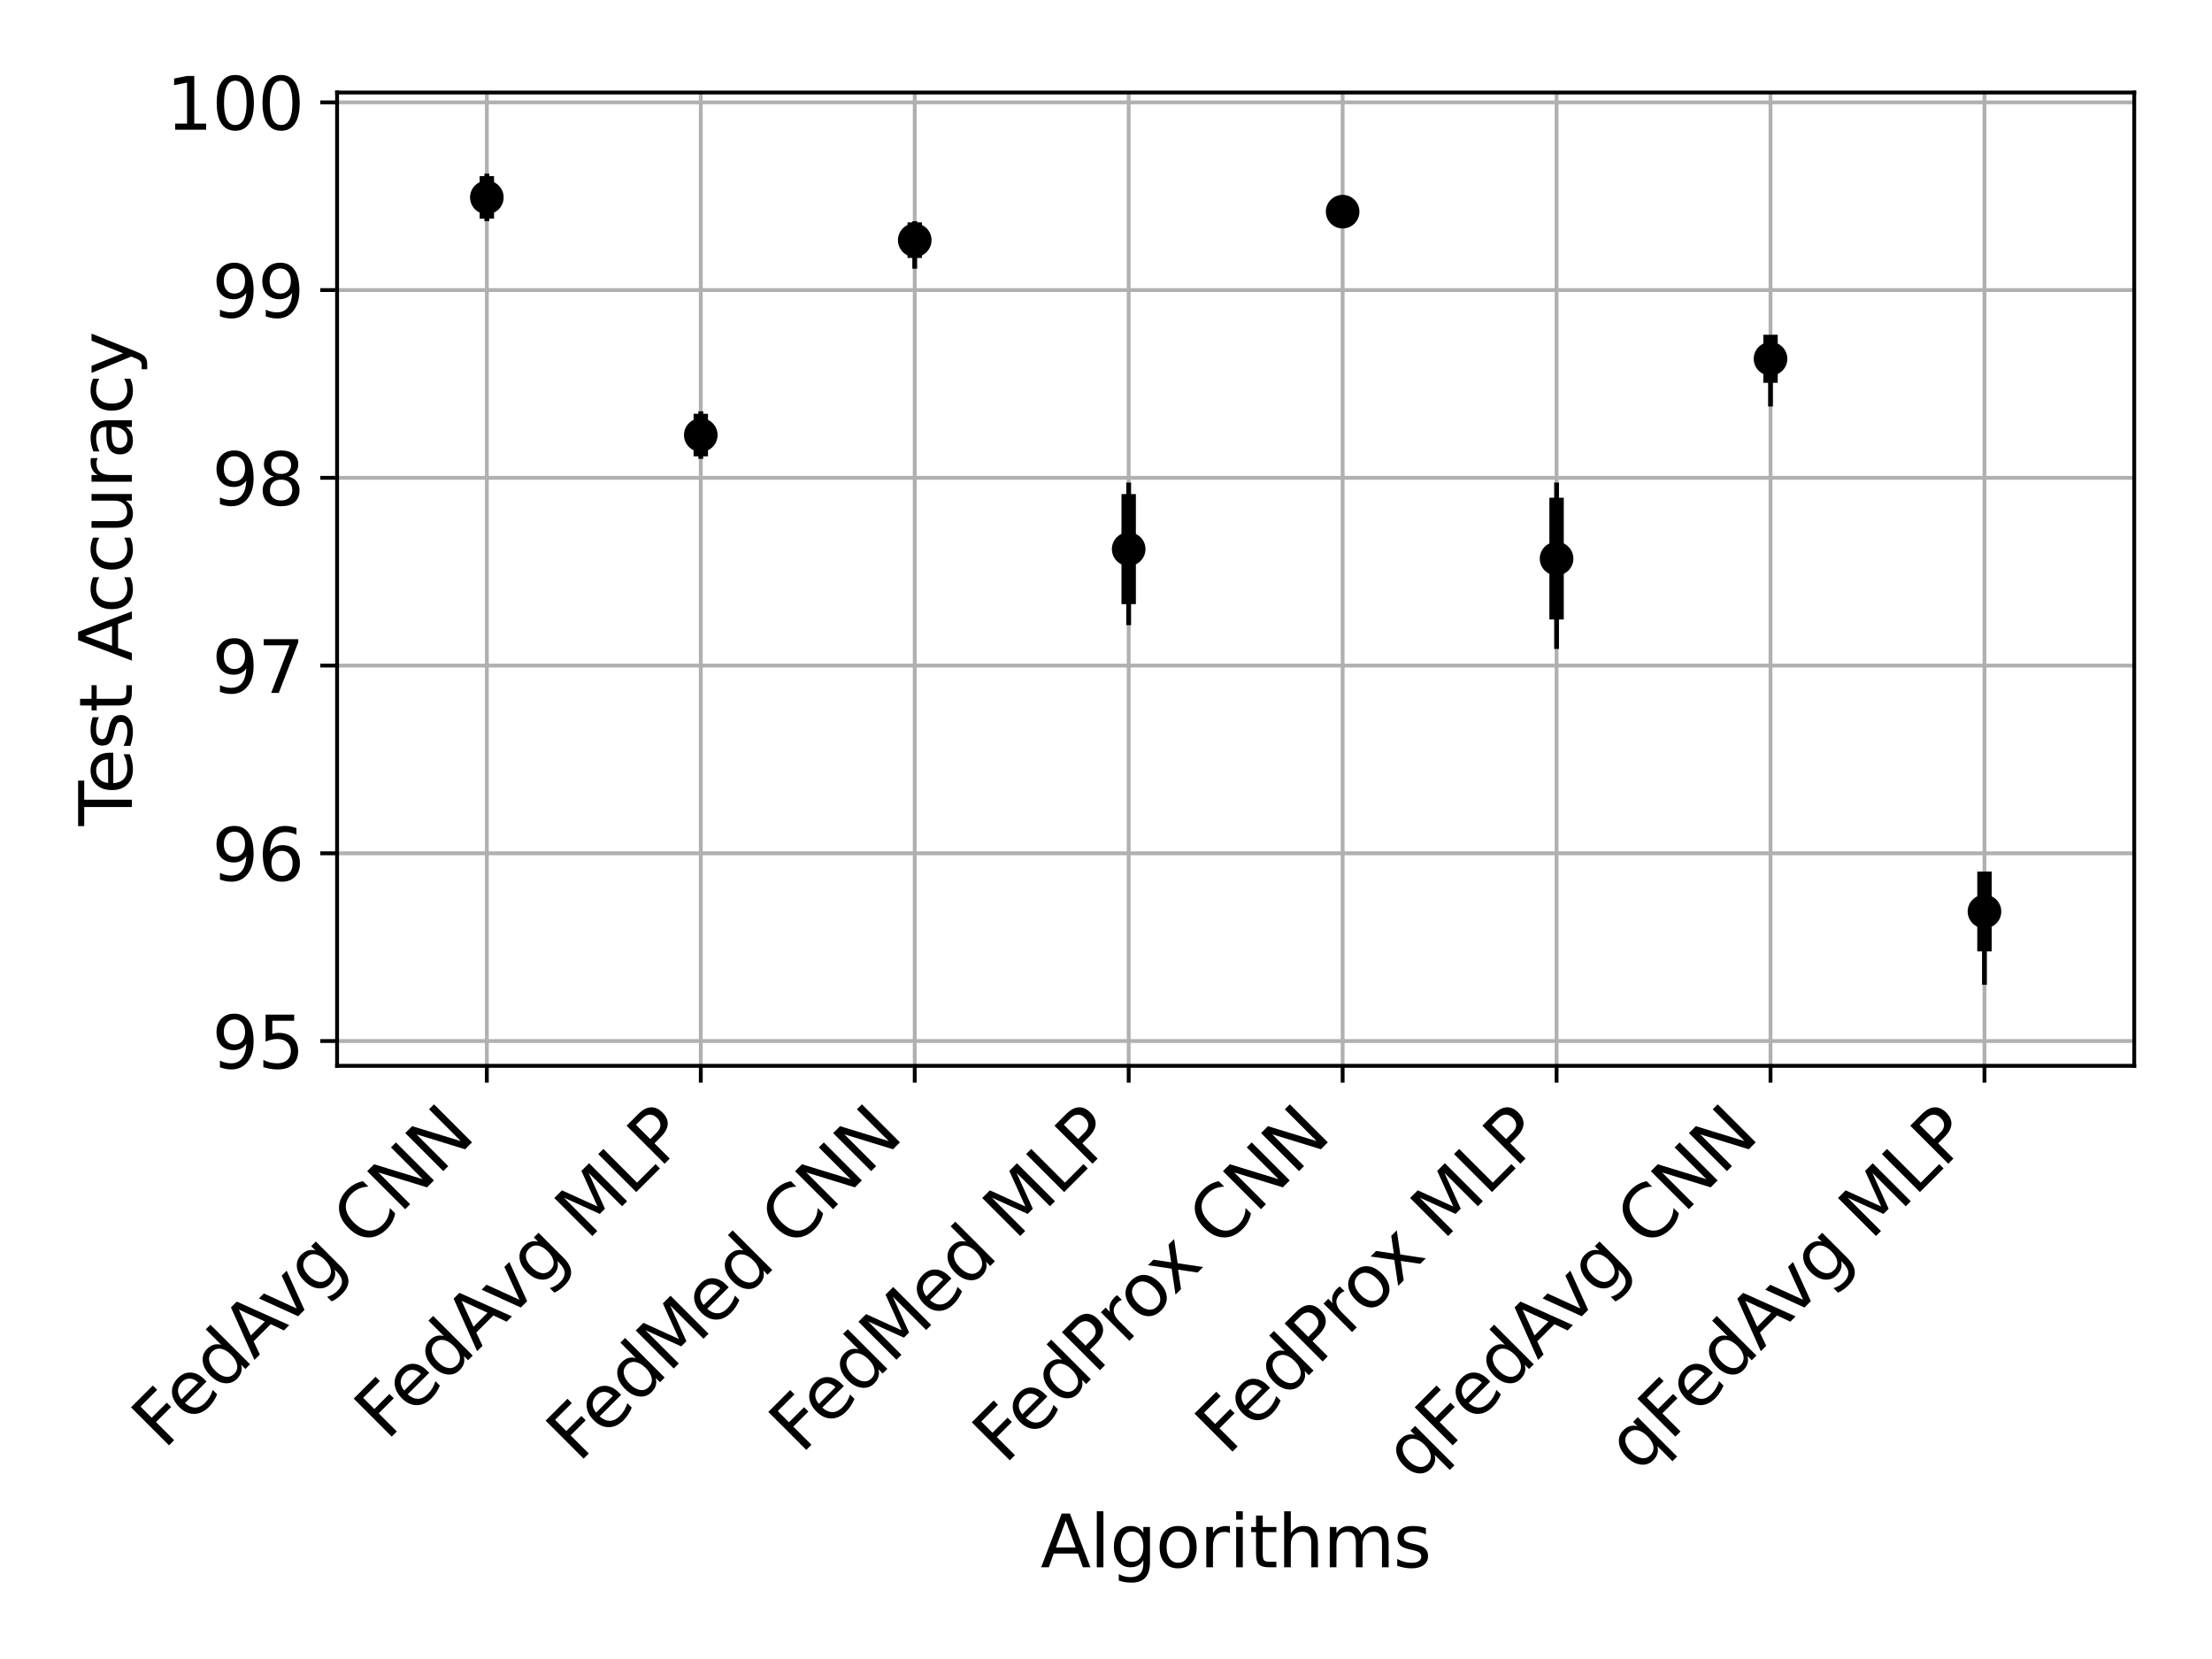 <?xml version="1.0" encoding="utf-8" standalone="no"?>
<!DOCTYPE svg PUBLIC "-//W3C//DTD SVG 1.1//EN"
  "http://www.w3.org/Graphics/SVG/1.1/DTD/svg11.dtd">
<svg height="345.6pt" version="1.1" viewBox="0 0 460.8 345.6" width="460.8pt" xmlns="http://www.w3.org/2000/svg" xmlns:xlink="http://www.w3.org/1999/xlink">
 <defs>
  <style type="text/css">*{stroke-linecap:butt;stroke-linejoin:round;}</style>
 </defs>
 <g id="figure_1">
  <g id="patch_1">
   <path d="M 0 345.6 
L 460.8 345.6 
L 460.8 0 
L 0 0 
z
" style="fill:#ffffff;"/>
  </g>
  <g id="axes_1">
   <g id="patch_2">
    <path d="M 70.22 222.032 
L 444.6 222.032 
L 444.6 19.277 
L 70.22 19.277 
z
" style="fill:#ffffff;"/>
   </g>
   <g id="matplotlib.axis_1">
    <g id="xtick_1">
     <g id="line2d_1">
      <path clip-path="url(#p4dab08f38c)" d="M 101.418 222.032 
L 101.418 19.277 
" style="fill:none;stroke:#b0b0b0;stroke-linecap:square;stroke-width:0.8;"/>
     </g>
     <g id="line2d_2">
      <defs>
       <path d="M 0 0 
L 0 3.5 
" id="ma9a157a32f" style="stroke:#000000;stroke-width:0.8;"/>
      </defs>
      <g>
       <use style="stroke:#000000;stroke-width:0.8;" x="101.418" xlink:href="#ma9a157a32f" y="222.032"/>
      </g>
     </g>
     <g id="text_1">
      <!-- FedAvg CNN -->
      <g transform="translate(34.144 302.16)rotate(-45)scale(0.15 -0.15)">
       <defs>
        <path d="M 628 4666 
L 3309 4666 
L 3309 4134 
L 1259 4134 
L 1259 2759 
L 3109 2759 
L 3109 2228 
L 1259 2228 
L 1259 0 
L 628 0 
L 628 4666 
z
" id="DejaVuSans-46" transform="scale(0.016)"/>
        <path d="M 3597 1894 
L 3597 1613 
L 953 1613 
Q 991 1019 1311 708 
Q 1631 397 2203 397 
Q 2534 397 2845 478 
Q 3156 559 3463 722 
L 3463 178 
Q 3153 47 2828 -22 
Q 2503 -91 2169 -91 
Q 1331 -91 842 396 
Q 353 884 353 1716 
Q 353 2575 817 3079 
Q 1281 3584 2069 3584 
Q 2775 3584 3186 3129 
Q 3597 2675 3597 1894 
z
M 3022 2063 
Q 3016 2534 2758 2815 
Q 2500 3097 2075 3097 
Q 1594 3097 1305 2825 
Q 1016 2553 972 2059 
L 3022 2063 
z
" id="DejaVuSans-65" transform="scale(0.016)"/>
        <path d="M 2906 2969 
L 2906 4863 
L 3481 4863 
L 3481 0 
L 2906 0 
L 2906 525 
Q 2725 213 2448 61 
Q 2172 -91 1784 -91 
Q 1150 -91 751 415 
Q 353 922 353 1747 
Q 353 2572 751 3078 
Q 1150 3584 1784 3584 
Q 2172 3584 2448 3432 
Q 2725 3281 2906 2969 
z
M 947 1747 
Q 947 1113 1208 752 
Q 1469 391 1925 391 
Q 2381 391 2643 752 
Q 2906 1113 2906 1747 
Q 2906 2381 2643 2742 
Q 2381 3103 1925 3103 
Q 1469 3103 1208 2742 
Q 947 2381 947 1747 
z
" id="DejaVuSans-64" transform="scale(0.016)"/>
        <path d="M 2188 4044 
L 1331 1722 
L 3047 1722 
L 2188 4044 
z
M 1831 4666 
L 2547 4666 
L 4325 0 
L 3669 0 
L 3244 1197 
L 1141 1197 
L 716 0 
L 50 0 
L 1831 4666 
z
" id="DejaVuSans-41" transform="scale(0.016)"/>
        <path d="M 191 3500 
L 800 3500 
L 1894 563 
L 2988 3500 
L 3597 3500 
L 2284 0 
L 1503 0 
L 191 3500 
z
" id="DejaVuSans-76" transform="scale(0.016)"/>
        <path d="M 2906 1791 
Q 2906 2416 2648 2759 
Q 2391 3103 1925 3103 
Q 1463 3103 1205 2759 
Q 947 2416 947 1791 
Q 947 1169 1205 825 
Q 1463 481 1925 481 
Q 2391 481 2648 825 
Q 2906 1169 2906 1791 
z
M 3481 434 
Q 3481 -459 3084 -895 
Q 2688 -1331 1869 -1331 
Q 1566 -1331 1297 -1286 
Q 1028 -1241 775 -1147 
L 775 -588 
Q 1028 -725 1275 -790 
Q 1522 -856 1778 -856 
Q 2344 -856 2625 -561 
Q 2906 -266 2906 331 
L 2906 616 
Q 2728 306 2450 153 
Q 2172 0 1784 0 
Q 1141 0 747 490 
Q 353 981 353 1791 
Q 353 2603 747 3093 
Q 1141 3584 1784 3584 
Q 2172 3584 2450 3431 
Q 2728 3278 2906 2969 
L 2906 3500 
L 3481 3500 
L 3481 434 
z
" id="DejaVuSans-67" transform="scale(0.016)"/>
        <path id="DejaVuSans-20" transform="scale(0.016)"/>
        <path d="M 4122 4306 
L 4122 3641 
Q 3803 3938 3442 4084 
Q 3081 4231 2675 4231 
Q 1875 4231 1450 3742 
Q 1025 3253 1025 2328 
Q 1025 1406 1450 917 
Q 1875 428 2675 428 
Q 3081 428 3442 575 
Q 3803 722 4122 1019 
L 4122 359 
Q 3791 134 3420 21 
Q 3050 -91 2638 -91 
Q 1578 -91 968 557 
Q 359 1206 359 2328 
Q 359 3453 968 4101 
Q 1578 4750 2638 4750 
Q 3056 4750 3426 4639 
Q 3797 4528 4122 4306 
z
" id="DejaVuSans-43" transform="scale(0.016)"/>
        <path d="M 628 4666 
L 1478 4666 
L 3547 763 
L 3547 4666 
L 4159 4666 
L 4159 0 
L 3309 0 
L 1241 3903 
L 1241 0 
L 628 0 
L 628 4666 
z
" id="DejaVuSans-4e" transform="scale(0.016)"/>
       </defs>
       <use xlink:href="#DejaVuSans-46"/>
       <use x="52.02" xlink:href="#DejaVuSans-65"/>
       <use x="113.543" xlink:href="#DejaVuSans-64"/>
       <use x="177.02" xlink:href="#DejaVuSans-41"/>
       <use x="239.553" xlink:href="#DejaVuSans-76"/>
       <use x="298.732" xlink:href="#DejaVuSans-67"/>
       <use x="362.209" xlink:href="#DejaVuSans-20"/>
       <use x="393.996" xlink:href="#DejaVuSans-43"/>
       <use x="463.82" xlink:href="#DejaVuSans-4e"/>
       <use x="538.625" xlink:href="#DejaVuSans-4e"/>
      </g>
     </g>
    </g>
    <g id="xtick_2">
     <g id="line2d_3">
      <path clip-path="url(#p4dab08f38c)" d="M 145.987 222.032 
L 145.987 19.277 
" style="fill:none;stroke:#b0b0b0;stroke-linecap:square;stroke-width:0.8;"/>
     </g>
     <g id="line2d_4">
      <g>
       <use style="stroke:#000000;stroke-width:0.8;" x="145.987" xlink:href="#ma9a157a32f" y="222.032"/>
      </g>
     </g>
     <g id="text_2">
      <!-- FedAvg MLP -->
      <g transform="translate(80.533 300.34)rotate(-45)scale(0.15 -0.15)">
       <defs>
        <path d="M 628 4666 
L 1569 4666 
L 2759 1491 
L 3956 4666 
L 4897 4666 
L 4897 0 
L 4281 0 
L 4281 4097 
L 3078 897 
L 2444 897 
L 1241 4097 
L 1241 0 
L 628 0 
L 628 4666 
z
" id="DejaVuSans-4d" transform="scale(0.016)"/>
        <path d="M 628 4666 
L 1259 4666 
L 1259 531 
L 3531 531 
L 3531 0 
L 628 0 
L 628 4666 
z
" id="DejaVuSans-4c" transform="scale(0.016)"/>
        <path d="M 1259 4147 
L 1259 2394 
L 2053 2394 
Q 2494 2394 2734 2622 
Q 2975 2850 2975 3272 
Q 2975 3691 2734 3919 
Q 2494 4147 2053 4147 
L 1259 4147 
z
M 628 4666 
L 2053 4666 
Q 2838 4666 3239 4311 
Q 3641 3956 3641 3272 
Q 3641 2581 3239 2228 
Q 2838 1875 2053 1875 
L 1259 1875 
L 1259 0 
L 628 0 
L 628 4666 
z
" id="DejaVuSans-50" transform="scale(0.016)"/>
       </defs>
       <use xlink:href="#DejaVuSans-46"/>
       <use x="52.02" xlink:href="#DejaVuSans-65"/>
       <use x="113.543" xlink:href="#DejaVuSans-64"/>
       <use x="177.02" xlink:href="#DejaVuSans-41"/>
       <use x="239.553" xlink:href="#DejaVuSans-76"/>
       <use x="298.732" xlink:href="#DejaVuSans-67"/>
       <use x="362.209" xlink:href="#DejaVuSans-20"/>
       <use x="393.996" xlink:href="#DejaVuSans-4d"/>
       <use x="480.275" xlink:href="#DejaVuSans-4c"/>
       <use x="535.988" xlink:href="#DejaVuSans-50"/>
      </g>
     </g>
    </g>
    <g id="xtick_3">
     <g id="line2d_5">
      <path clip-path="url(#p4dab08f38c)" d="M 190.556 222.032 
L 190.556 19.277 
" style="fill:none;stroke:#b0b0b0;stroke-linecap:square;stroke-width:0.8;"/>
     </g>
     <g id="line2d_6">
      <g>
       <use style="stroke:#000000;stroke-width:0.8;" x="190.556" xlink:href="#ma9a157a32f" y="222.032"/>
      </g>
     </g>
     <g id="text_3">
      <!-- FedMed CNN -->
      <g transform="translate(120.515 304.927)rotate(-45)scale(0.15 -0.15)">
       <use xlink:href="#DejaVuSans-46"/>
       <use x="52.02" xlink:href="#DejaVuSans-65"/>
       <use x="113.543" xlink:href="#DejaVuSans-64"/>
       <use x="177.02" xlink:href="#DejaVuSans-4d"/>
       <use x="263.299" xlink:href="#DejaVuSans-65"/>
       <use x="324.822" xlink:href="#DejaVuSans-64"/>
       <use x="388.299" xlink:href="#DejaVuSans-20"/>
       <use x="420.086" xlink:href="#DejaVuSans-43"/>
       <use x="489.91" xlink:href="#DejaVuSans-4e"/>
       <use x="564.715" xlink:href="#DejaVuSans-4e"/>
      </g>
     </g>
    </g>
    <g id="xtick_4">
     <g id="line2d_7">
      <path clip-path="url(#p4dab08f38c)" d="M 235.125 222.032 
L 235.125 19.277 
" style="fill:none;stroke:#b0b0b0;stroke-linecap:square;stroke-width:0.8;"/>
     </g>
     <g id="line2d_8">
      <g>
       <use style="stroke:#000000;stroke-width:0.8;" x="235.125" xlink:href="#ma9a157a32f" y="222.032"/>
      </g>
     </g>
     <g id="text_4">
      <!-- FedMed MLP -->
      <g transform="translate(166.903 303.108)rotate(-45)scale(0.15 -0.15)">
       <use xlink:href="#DejaVuSans-46"/>
       <use x="52.02" xlink:href="#DejaVuSans-65"/>
       <use x="113.543" xlink:href="#DejaVuSans-64"/>
       <use x="177.02" xlink:href="#DejaVuSans-4d"/>
       <use x="263.299" xlink:href="#DejaVuSans-65"/>
       <use x="324.822" xlink:href="#DejaVuSans-64"/>
       <use x="388.299" xlink:href="#DejaVuSans-20"/>
       <use x="420.086" xlink:href="#DejaVuSans-4d"/>
       <use x="506.365" xlink:href="#DejaVuSans-4c"/>
       <use x="562.078" xlink:href="#DejaVuSans-50"/>
      </g>
     </g>
    </g>
    <g id="xtick_5">
     <g id="line2d_9">
      <path clip-path="url(#p4dab08f38c)" d="M 279.695 222.032 
L 279.695 19.277 
" style="fill:none;stroke:#b0b0b0;stroke-linecap:square;stroke-width:0.8;"/>
     </g>
     <g id="line2d_10">
      <g>
       <use style="stroke:#000000;stroke-width:0.8;" x="279.695" xlink:href="#ma9a157a32f" y="222.032"/>
      </g>
     </g>
     <g id="text_5">
      <!-- FedProx CNN -->
      <g transform="translate(209.297 305.284)rotate(-45)scale(0.15 -0.15)">
       <defs>
        <path d="M 2631 2963 
Q 2534 3019 2420 3045 
Q 2306 3072 2169 3072 
Q 1681 3072 1420 2755 
Q 1159 2438 1159 1844 
L 1159 0 
L 581 0 
L 581 3500 
L 1159 3500 
L 1159 2956 
Q 1341 3275 1631 3429 
Q 1922 3584 2338 3584 
Q 2397 3584 2469 3576 
Q 2541 3569 2628 3553 
L 2631 2963 
z
" id="DejaVuSans-72" transform="scale(0.016)"/>
        <path d="M 1959 3097 
Q 1497 3097 1228 2736 
Q 959 2375 959 1747 
Q 959 1119 1226 758 
Q 1494 397 1959 397 
Q 2419 397 2687 759 
Q 2956 1122 2956 1747 
Q 2956 2369 2687 2733 
Q 2419 3097 1959 3097 
z
M 1959 3584 
Q 2709 3584 3137 3096 
Q 3566 2609 3566 1747 
Q 3566 888 3137 398 
Q 2709 -91 1959 -91 
Q 1206 -91 779 398 
Q 353 888 353 1747 
Q 353 2609 779 3096 
Q 1206 3584 1959 3584 
z
" id="DejaVuSans-6f" transform="scale(0.016)"/>
        <path d="M 3513 3500 
L 2247 1797 
L 3578 0 
L 2900 0 
L 1881 1375 
L 863 0 
L 184 0 
L 1544 1831 
L 300 3500 
L 978 3500 
L 1906 2253 
L 2834 3500 
L 3513 3500 
z
" id="DejaVuSans-78" transform="scale(0.016)"/>
       </defs>
       <use xlink:href="#DejaVuSans-46"/>
       <use x="52.02" xlink:href="#DejaVuSans-65"/>
       <use x="113.543" xlink:href="#DejaVuSans-64"/>
       <use x="177.02" xlink:href="#DejaVuSans-50"/>
       <use x="235.572" xlink:href="#DejaVuSans-72"/>
       <use x="274.436" xlink:href="#DejaVuSans-6f"/>
       <use x="332.492" xlink:href="#DejaVuSans-78"/>
       <use x="391.672" xlink:href="#DejaVuSans-20"/>
       <use x="423.459" xlink:href="#DejaVuSans-43"/>
       <use x="493.283" xlink:href="#DejaVuSans-4e"/>
       <use x="568.088" xlink:href="#DejaVuSans-4e"/>
      </g>
     </g>
    </g>
    <g id="xtick_6">
     <g id="line2d_11">
      <path clip-path="url(#p4dab08f38c)" d="M 324.264 222.032 
L 324.264 19.277 
" style="fill:none;stroke:#b0b0b0;stroke-linecap:square;stroke-width:0.8;"/>
     </g>
     <g id="line2d_12">
      <g>
       <use style="stroke:#000000;stroke-width:0.8;" x="324.264" xlink:href="#ma9a157a32f" y="222.032"/>
      </g>
     </g>
     <g id="text_6">
      <!-- FedProx MLP -->
      <g transform="translate(255.685 303.464)rotate(-45)scale(0.15 -0.15)">
       <use xlink:href="#DejaVuSans-46"/>
       <use x="52.02" xlink:href="#DejaVuSans-65"/>
       <use x="113.543" xlink:href="#DejaVuSans-64"/>
       <use x="177.02" xlink:href="#DejaVuSans-50"/>
       <use x="235.572" xlink:href="#DejaVuSans-72"/>
       <use x="274.436" xlink:href="#DejaVuSans-6f"/>
       <use x="332.492" xlink:href="#DejaVuSans-78"/>
       <use x="391.672" xlink:href="#DejaVuSans-20"/>
       <use x="423.459" xlink:href="#DejaVuSans-4d"/>
       <use x="509.738" xlink:href="#DejaVuSans-4c"/>
       <use x="565.451" xlink:href="#DejaVuSans-50"/>
      </g>
     </g>
    </g>
    <g id="xtick_7">
     <g id="line2d_13">
      <path clip-path="url(#p4dab08f38c)" d="M 368.833 222.032 
L 368.833 19.277 
" style="fill:none;stroke:#b0b0b0;stroke-linecap:square;stroke-width:0.8;"/>
     </g>
     <g id="line2d_14">
      <g>
       <use style="stroke:#000000;stroke-width:0.8;" x="368.833" xlink:href="#ma9a157a32f" y="222.032"/>
      </g>
     </g>
     <g id="text_7">
      <!-- qFedAvg CNN -->
      <g transform="translate(294.825 308.893)rotate(-45)scale(0.15 -0.15)">
       <defs>
        <path d="M 947 1747 
Q 947 1113 1208 752 
Q 1469 391 1925 391 
Q 2381 391 2643 752 
Q 2906 1113 2906 1747 
Q 2906 2381 2643 2742 
Q 2381 3103 1925 3103 
Q 1469 3103 1208 2742 
Q 947 2381 947 1747 
z
M 2906 525 
Q 2725 213 2448 61 
Q 2172 -91 1784 -91 
Q 1150 -91 751 415 
Q 353 922 353 1747 
Q 353 2572 751 3078 
Q 1150 3584 1784 3584 
Q 2172 3584 2448 3432 
Q 2725 3281 2906 2969 
L 2906 3500 
L 3481 3500 
L 3481 -1331 
L 2906 -1331 
L 2906 525 
z
" id="DejaVuSans-71" transform="scale(0.016)"/>
       </defs>
       <use xlink:href="#DejaVuSans-71"/>
       <use x="63.477" xlink:href="#DejaVuSans-46"/>
       <use x="115.496" xlink:href="#DejaVuSans-65"/>
       <use x="177.02" xlink:href="#DejaVuSans-64"/>
       <use x="240.496" xlink:href="#DejaVuSans-41"/>
       <use x="303.029" xlink:href="#DejaVuSans-76"/>
       <use x="362.209" xlink:href="#DejaVuSans-67"/>
       <use x="425.686" xlink:href="#DejaVuSans-20"/>
       <use x="457.473" xlink:href="#DejaVuSans-43"/>
       <use x="527.297" xlink:href="#DejaVuSans-4e"/>
       <use x="602.102" xlink:href="#DejaVuSans-4e"/>
      </g>
     </g>
    </g>
    <g id="xtick_8">
     <g id="line2d_15">
      <path clip-path="url(#p4dab08f38c)" d="M 413.402 222.032 
L 413.402 19.277 
" style="fill:none;stroke:#b0b0b0;stroke-linecap:square;stroke-width:0.8;"/>
     </g>
     <g id="line2d_16">
      <g>
       <use style="stroke:#000000;stroke-width:0.8;" x="413.402" xlink:href="#ma9a157a32f" y="222.032"/>
      </g>
     </g>
     <g id="text_8">
      <!-- qFedAvg MLP -->
      <g transform="translate(341.214 307.074)rotate(-45)scale(0.15 -0.15)">
       <use xlink:href="#DejaVuSans-71"/>
       <use x="63.477" xlink:href="#DejaVuSans-46"/>
       <use x="115.496" xlink:href="#DejaVuSans-65"/>
       <use x="177.02" xlink:href="#DejaVuSans-64"/>
       <use x="240.496" xlink:href="#DejaVuSans-41"/>
       <use x="303.029" xlink:href="#DejaVuSans-76"/>
       <use x="362.209" xlink:href="#DejaVuSans-67"/>
       <use x="425.686" xlink:href="#DejaVuSans-20"/>
       <use x="457.473" xlink:href="#DejaVuSans-4d"/>
       <use x="543.752" xlink:href="#DejaVuSans-4c"/>
       <use x="599.465" xlink:href="#DejaVuSans-50"/>
      </g>
     </g>
    </g>
    <g id="text_9">
     <!-- Algorithms -->
     <g transform="translate(216.773 326.497)scale(0.15 -0.15)">
      <defs>
       <path d="M 603 4863 
L 1178 4863 
L 1178 0 
L 603 0 
L 603 4863 
z
" id="DejaVuSans-6c" transform="scale(0.016)"/>
       <path d="M 603 3500 
L 1178 3500 
L 1178 0 
L 603 0 
L 603 3500 
z
M 603 4863 
L 1178 4863 
L 1178 4134 
L 603 4134 
L 603 4863 
z
" id="DejaVuSans-69" transform="scale(0.016)"/>
       <path d="M 1172 4494 
L 1172 3500 
L 2356 3500 
L 2356 3053 
L 1172 3053 
L 1172 1153 
Q 1172 725 1289 603 
Q 1406 481 1766 481 
L 2356 481 
L 2356 0 
L 1766 0 
Q 1100 0 847 248 
Q 594 497 594 1153 
L 594 3053 
L 172 3053 
L 172 3500 
L 594 3500 
L 594 4494 
L 1172 4494 
z
" id="DejaVuSans-74" transform="scale(0.016)"/>
       <path d="M 3513 2113 
L 3513 0 
L 2938 0 
L 2938 2094 
Q 2938 2591 2744 2837 
Q 2550 3084 2163 3084 
Q 1697 3084 1428 2787 
Q 1159 2491 1159 1978 
L 1159 0 
L 581 0 
L 581 4863 
L 1159 4863 
L 1159 2956 
Q 1366 3272 1645 3428 
Q 1925 3584 2291 3584 
Q 2894 3584 3203 3211 
Q 3513 2838 3513 2113 
z
" id="DejaVuSans-68" transform="scale(0.016)"/>
       <path d="M 3328 2828 
Q 3544 3216 3844 3400 
Q 4144 3584 4550 3584 
Q 5097 3584 5394 3201 
Q 5691 2819 5691 2113 
L 5691 0 
L 5113 0 
L 5113 2094 
Q 5113 2597 4934 2840 
Q 4756 3084 4391 3084 
Q 3944 3084 3684 2787 
Q 3425 2491 3425 1978 
L 3425 0 
L 2847 0 
L 2847 2094 
Q 2847 2600 2669 2842 
Q 2491 3084 2119 3084 
Q 1678 3084 1418 2786 
Q 1159 2488 1159 1978 
L 1159 0 
L 581 0 
L 581 3500 
L 1159 3500 
L 1159 2956 
Q 1356 3278 1631 3431 
Q 1906 3584 2284 3584 
Q 2666 3584 2933 3390 
Q 3200 3197 3328 2828 
z
" id="DejaVuSans-6d" transform="scale(0.016)"/>
       <path d="M 2834 3397 
L 2834 2853 
Q 2591 2978 2328 3040 
Q 2066 3103 1784 3103 
Q 1356 3103 1142 2972 
Q 928 2841 928 2578 
Q 928 2378 1081 2264 
Q 1234 2150 1697 2047 
L 1894 2003 
Q 2506 1872 2764 1633 
Q 3022 1394 3022 966 
Q 3022 478 2636 193 
Q 2250 -91 1575 -91 
Q 1294 -91 989 -36 
Q 684 19 347 128 
L 347 722 
Q 666 556 975 473 
Q 1284 391 1588 391 
Q 1994 391 2212 530 
Q 2431 669 2431 922 
Q 2431 1156 2273 1281 
Q 2116 1406 1581 1522 
L 1381 1569 
Q 847 1681 609 1914 
Q 372 2147 372 2553 
Q 372 3047 722 3315 
Q 1072 3584 1716 3584 
Q 2034 3584 2315 3537 
Q 2597 3491 2834 3397 
z
" id="DejaVuSans-73" transform="scale(0.016)"/>
      </defs>
      <use xlink:href="#DejaVuSans-41"/>
      <use x="68.408" xlink:href="#DejaVuSans-6c"/>
      <use x="96.191" xlink:href="#DejaVuSans-67"/>
      <use x="159.668" xlink:href="#DejaVuSans-6f"/>
      <use x="220.85" xlink:href="#DejaVuSans-72"/>
      <use x="261.963" xlink:href="#DejaVuSans-69"/>
      <use x="289.746" xlink:href="#DejaVuSans-74"/>
      <use x="328.955" xlink:href="#DejaVuSans-68"/>
      <use x="392.334" xlink:href="#DejaVuSans-6d"/>
      <use x="489.746" xlink:href="#DejaVuSans-73"/>
     </g>
    </g>
   </g>
   <g id="matplotlib.axis_2">
    <g id="ytick_1">
     <g id="line2d_17">
      <path clip-path="url(#p4dab08f38c)" d="M 70.22 216.869 
L 444.6 216.869 
" style="fill:none;stroke:#b0b0b0;stroke-linecap:square;stroke-width:0.8;"/>
     </g>
     <g id="line2d_18">
      <defs>
       <path d="M 0 0 
L -3.5 0 
" id="m9c667beded" style="stroke:#000000;stroke-width:0.8;"/>
      </defs>
      <g>
       <use style="stroke:#000000;stroke-width:0.8;" x="70.22" xlink:href="#m9c667beded" y="216.869"/>
      </g>
     </g>
     <g id="text_10">
      <!-- 95 -->
      <g transform="translate(44.133 222.568)scale(0.15 -0.15)">
       <defs>
        <path d="M 703 97 
L 703 672 
Q 941 559 1184 500 
Q 1428 441 1663 441 
Q 2288 441 2617 861 
Q 2947 1281 2994 2138 
Q 2813 1869 2534 1725 
Q 2256 1581 1919 1581 
Q 1219 1581 811 2004 
Q 403 2428 403 3163 
Q 403 3881 828 4315 
Q 1253 4750 1959 4750 
Q 2769 4750 3195 4129 
Q 3622 3509 3622 2328 
Q 3622 1225 3098 567 
Q 2575 -91 1691 -91 
Q 1453 -91 1209 -44 
Q 966 3 703 97 
z
M 1959 2075 
Q 2384 2075 2632 2365 
Q 2881 2656 2881 3163 
Q 2881 3666 2632 3958 
Q 2384 4250 1959 4250 
Q 1534 4250 1286 3958 
Q 1038 3666 1038 3163 
Q 1038 2656 1286 2365 
Q 1534 2075 1959 2075 
z
" id="DejaVuSans-39" transform="scale(0.016)"/>
        <path d="M 691 4666 
L 3169 4666 
L 3169 4134 
L 1269 4134 
L 1269 2991 
Q 1406 3038 1543 3061 
Q 1681 3084 1819 3084 
Q 2600 3084 3056 2656 
Q 3513 2228 3513 1497 
Q 3513 744 3044 326 
Q 2575 -91 1722 -91 
Q 1428 -91 1123 -41 
Q 819 9 494 109 
L 494 744 
Q 775 591 1075 516 
Q 1375 441 1709 441 
Q 2250 441 2565 725 
Q 2881 1009 2881 1497 
Q 2881 1984 2565 2268 
Q 2250 2553 1709 2553 
Q 1456 2553 1204 2497 
Q 953 2441 691 2322 
L 691 4666 
z
" id="DejaVuSans-35" transform="scale(0.016)"/>
       </defs>
       <use xlink:href="#DejaVuSans-39"/>
       <use x="63.623" xlink:href="#DejaVuSans-35"/>
      </g>
     </g>
    </g>
    <g id="ytick_2">
     <g id="line2d_19">
      <path clip-path="url(#p4dab08f38c)" d="M 70.22 177.759 
L 444.6 177.759 
" style="fill:none;stroke:#b0b0b0;stroke-linecap:square;stroke-width:0.8;"/>
     </g>
     <g id="line2d_20">
      <g>
       <use style="stroke:#000000;stroke-width:0.8;" x="70.22" xlink:href="#m9c667beded" y="177.759"/>
      </g>
     </g>
     <g id="text_11">
      <!-- 96 -->
      <g transform="translate(44.133 183.458)scale(0.15 -0.15)">
       <defs>
        <path d="M 2113 2584 
Q 1688 2584 1439 2293 
Q 1191 2003 1191 1497 
Q 1191 994 1439 701 
Q 1688 409 2113 409 
Q 2538 409 2786 701 
Q 3034 994 3034 1497 
Q 3034 2003 2786 2293 
Q 2538 2584 2113 2584 
z
M 3366 4563 
L 3366 3988 
Q 3128 4100 2886 4159 
Q 2644 4219 2406 4219 
Q 1781 4219 1451 3797 
Q 1122 3375 1075 2522 
Q 1259 2794 1537 2939 
Q 1816 3084 2150 3084 
Q 2853 3084 3261 2657 
Q 3669 2231 3669 1497 
Q 3669 778 3244 343 
Q 2819 -91 2113 -91 
Q 1303 -91 875 529 
Q 447 1150 447 2328 
Q 447 3434 972 4092 
Q 1497 4750 2381 4750 
Q 2619 4750 2861 4703 
Q 3103 4656 3366 4563 
z
" id="DejaVuSans-36" transform="scale(0.016)"/>
       </defs>
       <use xlink:href="#DejaVuSans-39"/>
       <use x="63.623" xlink:href="#DejaVuSans-36"/>
      </g>
     </g>
    </g>
    <g id="ytick_3">
     <g id="line2d_21">
      <path clip-path="url(#p4dab08f38c)" d="M 70.22 138.65 
L 444.6 138.65 
" style="fill:none;stroke:#b0b0b0;stroke-linecap:square;stroke-width:0.8;"/>
     </g>
     <g id="line2d_22">
      <g>
       <use style="stroke:#000000;stroke-width:0.8;" x="70.22" xlink:href="#m9c667beded" y="138.65"/>
      </g>
     </g>
     <g id="text_12">
      <!-- 97 -->
      <g transform="translate(44.133 144.349)scale(0.15 -0.15)">
       <defs>
        <path d="M 525 4666 
L 3525 4666 
L 3525 4397 
L 1831 0 
L 1172 0 
L 2766 4134 
L 525 4134 
L 525 4666 
z
" id="DejaVuSans-37" transform="scale(0.016)"/>
       </defs>
       <use xlink:href="#DejaVuSans-39"/>
       <use x="63.623" xlink:href="#DejaVuSans-37"/>
      </g>
     </g>
    </g>
    <g id="ytick_4">
     <g id="line2d_23">
      <path clip-path="url(#p4dab08f38c)" d="M 70.22 99.54 
L 444.6 99.54 
" style="fill:none;stroke:#b0b0b0;stroke-linecap:square;stroke-width:0.8;"/>
     </g>
     <g id="line2d_24">
      <g>
       <use style="stroke:#000000;stroke-width:0.8;" x="70.22" xlink:href="#m9c667beded" y="99.54"/>
      </g>
     </g>
     <g id="text_13">
      <!-- 98 -->
      <g transform="translate(44.133 105.239)scale(0.15 -0.15)">
       <defs>
        <path d="M 2034 2216 
Q 1584 2216 1326 1975 
Q 1069 1734 1069 1313 
Q 1069 891 1326 650 
Q 1584 409 2034 409 
Q 2484 409 2743 651 
Q 3003 894 3003 1313 
Q 3003 1734 2745 1975 
Q 2488 2216 2034 2216 
z
M 1403 2484 
Q 997 2584 770 2862 
Q 544 3141 544 3541 
Q 544 4100 942 4425 
Q 1341 4750 2034 4750 
Q 2731 4750 3128 4425 
Q 3525 4100 3525 3541 
Q 3525 3141 3298 2862 
Q 3072 2584 2669 2484 
Q 3125 2378 3379 2068 
Q 3634 1759 3634 1313 
Q 3634 634 3220 271 
Q 2806 -91 2034 -91 
Q 1263 -91 848 271 
Q 434 634 434 1313 
Q 434 1759 690 2068 
Q 947 2378 1403 2484 
z
M 1172 3481 
Q 1172 3119 1398 2916 
Q 1625 2713 2034 2713 
Q 2441 2713 2670 2916 
Q 2900 3119 2900 3481 
Q 2900 3844 2670 4047 
Q 2441 4250 2034 4250 
Q 1625 4250 1398 4047 
Q 1172 3844 1172 3481 
z
" id="DejaVuSans-38" transform="scale(0.016)"/>
       </defs>
       <use xlink:href="#DejaVuSans-39"/>
       <use x="63.623" xlink:href="#DejaVuSans-38"/>
      </g>
     </g>
    </g>
    <g id="ytick_5">
     <g id="line2d_25">
      <path clip-path="url(#p4dab08f38c)" d="M 70.22 60.431 
L 444.6 60.431 
" style="fill:none;stroke:#b0b0b0;stroke-linecap:square;stroke-width:0.8;"/>
     </g>
     <g id="line2d_26">
      <g>
       <use style="stroke:#000000;stroke-width:0.8;" x="70.22" xlink:href="#m9c667beded" y="60.431"/>
      </g>
     </g>
     <g id="text_14">
      <!-- 99 -->
      <g transform="translate(44.133 66.129)scale(0.15 -0.15)">
       <use xlink:href="#DejaVuSans-39"/>
       <use x="63.623" xlink:href="#DejaVuSans-39"/>
      </g>
     </g>
    </g>
    <g id="ytick_6">
     <g id="line2d_27">
      <path clip-path="url(#p4dab08f38c)" d="M 70.22 21.321 
L 444.6 21.321 
" style="fill:none;stroke:#b0b0b0;stroke-linecap:square;stroke-width:0.8;"/>
     </g>
     <g id="line2d_28">
      <g>
       <use style="stroke:#000000;stroke-width:0.8;" x="70.22" xlink:href="#m9c667beded" y="21.321"/>
      </g>
     </g>
     <g id="text_15">
      <!-- 100 -->
      <g transform="translate(34.589 27.02)scale(0.15 -0.15)">
       <defs>
        <path d="M 794 531 
L 1825 531 
L 1825 4091 
L 703 3866 
L 703 4441 
L 1819 4666 
L 2450 4666 
L 2450 531 
L 3481 531 
L 3481 0 
L 794 0 
L 794 531 
z
" id="DejaVuSans-31" transform="scale(0.016)"/>
        <path d="M 2034 4250 
Q 1547 4250 1301 3770 
Q 1056 3291 1056 2328 
Q 1056 1369 1301 889 
Q 1547 409 2034 409 
Q 2525 409 2770 889 
Q 3016 1369 3016 2328 
Q 3016 3291 2770 3770 
Q 2525 4250 2034 4250 
z
M 2034 4750 
Q 2819 4750 3233 4129 
Q 3647 3509 3647 2328 
Q 3647 1150 3233 529 
Q 2819 -91 2034 -91 
Q 1250 -91 836 529 
Q 422 1150 422 2328 
Q 422 3509 836 4129 
Q 1250 4750 2034 4750 
z
" id="DejaVuSans-30" transform="scale(0.016)"/>
       </defs>
       <use xlink:href="#DejaVuSans-31"/>
       <use x="63.623" xlink:href="#DejaVuSans-30"/>
       <use x="127.246" xlink:href="#DejaVuSans-30"/>
      </g>
     </g>
    </g>
    <g id="text_16">
     <!-- Test Accuracy -->
     <g transform="translate(27.469 172.048)rotate(-90)scale(0.15 -0.15)">
      <defs>
       <path d="M -19 4666 
L 3928 4666 
L 3928 4134 
L 2272 4134 
L 2272 0 
L 1638 0 
L 1638 4134 
L -19 4134 
L -19 4666 
z
" id="DejaVuSans-54" transform="scale(0.016)"/>
       <path d="M 3122 3366 
L 3122 2828 
Q 2878 2963 2633 3030 
Q 2388 3097 2138 3097 
Q 1578 3097 1268 2742 
Q 959 2388 959 1747 
Q 959 1106 1268 751 
Q 1578 397 2138 397 
Q 2388 397 2633 464 
Q 2878 531 3122 666 
L 3122 134 
Q 2881 22 2623 -34 
Q 2366 -91 2075 -91 
Q 1284 -91 818 406 
Q 353 903 353 1747 
Q 353 2603 823 3093 
Q 1294 3584 2113 3584 
Q 2378 3584 2631 3529 
Q 2884 3475 3122 3366 
z
" id="DejaVuSans-63" transform="scale(0.016)"/>
       <path d="M 544 1381 
L 544 3500 
L 1119 3500 
L 1119 1403 
Q 1119 906 1312 657 
Q 1506 409 1894 409 
Q 2359 409 2629 706 
Q 2900 1003 2900 1516 
L 2900 3500 
L 3475 3500 
L 3475 0 
L 2900 0 
L 2900 538 
Q 2691 219 2414 64 
Q 2138 -91 1772 -91 
Q 1169 -91 856 284 
Q 544 659 544 1381 
z
M 1991 3584 
L 1991 3584 
z
" id="DejaVuSans-75" transform="scale(0.016)"/>
       <path d="M 2194 1759 
Q 1497 1759 1228 1600 
Q 959 1441 959 1056 
Q 959 750 1161 570 
Q 1363 391 1709 391 
Q 2188 391 2477 730 
Q 2766 1069 2766 1631 
L 2766 1759 
L 2194 1759 
z
M 3341 1997 
L 3341 0 
L 2766 0 
L 2766 531 
Q 2569 213 2275 61 
Q 1981 -91 1556 -91 
Q 1019 -91 701 211 
Q 384 513 384 1019 
Q 384 1609 779 1909 
Q 1175 2209 1959 2209 
L 2766 2209 
L 2766 2266 
Q 2766 2663 2505 2880 
Q 2244 3097 1772 3097 
Q 1472 3097 1187 3025 
Q 903 2953 641 2809 
L 641 3341 
Q 956 3463 1253 3523 
Q 1550 3584 1831 3584 
Q 2591 3584 2966 3190 
Q 3341 2797 3341 1997 
z
" id="DejaVuSans-61" transform="scale(0.016)"/>
       <path d="M 2059 -325 
Q 1816 -950 1584 -1140 
Q 1353 -1331 966 -1331 
L 506 -1331 
L 506 -850 
L 844 -850 
Q 1081 -850 1212 -737 
Q 1344 -625 1503 -206 
L 1606 56 
L 191 3500 
L 800 3500 
L 1894 763 
L 2988 3500 
L 3597 3500 
L 2059 -325 
z
" id="DejaVuSans-79" transform="scale(0.016)"/>
      </defs>
      <use xlink:href="#DejaVuSans-54"/>
      <use x="44.084" xlink:href="#DejaVuSans-65"/>
      <use x="105.607" xlink:href="#DejaVuSans-73"/>
      <use x="157.707" xlink:href="#DejaVuSans-74"/>
      <use x="196.916" xlink:href="#DejaVuSans-20"/>
      <use x="228.703" xlink:href="#DejaVuSans-41"/>
      <use x="295.361" xlink:href="#DejaVuSans-63"/>
      <use x="350.342" xlink:href="#DejaVuSans-63"/>
      <use x="405.322" xlink:href="#DejaVuSans-75"/>
      <use x="468.701" xlink:href="#DejaVuSans-72"/>
      <use x="509.814" xlink:href="#DejaVuSans-61"/>
      <use x="571.094" xlink:href="#DejaVuSans-63"/>
      <use x="626.074" xlink:href="#DejaVuSans-79"/>
     </g>
    </g>
   </g>
   <g id="LineCollection_1">
    <path clip-path="url(#p4dab08f38c)" d="M 101.418 45.551 
L 101.418 36.695 
" style="fill:none;stroke:#000000;stroke-width:3;"/>
    <path clip-path="url(#p4dab08f38c)" d="M 145.987 95.057 
L 145.987 86.201 
" style="fill:none;stroke:#000000;stroke-width:3;"/>
    <path clip-path="url(#p4dab08f38c)" d="M 190.556 53.739 
L 190.556 46.33 
" style="fill:none;stroke:#000000;stroke-width:3;"/>
    <path clip-path="url(#p4dab08f38c)" d="M 235.125 125.853 
L 235.125 102.93 
" style="fill:none;stroke:#000000;stroke-width:3;"/>
    <path clip-path="url(#p4dab08f38c)" d="M 279.695 46.519 
L 279.695 41.668 
" style="fill:none;stroke:#000000;stroke-width:3;"/>
    <path clip-path="url(#p4dab08f38c)" d="M 324.264 129.052 
L 324.264 103.692 
" style="fill:none;stroke:#000000;stroke-width:3;"/>
    <path clip-path="url(#p4dab08f38c)" d="M 368.833 79.751 
L 368.833 69.739 
" style="fill:none;stroke:#000000;stroke-width:3;"/>
    <path clip-path="url(#p4dab08f38c)" d="M 413.402 198.194 
L 413.402 181.572 
" style="fill:none;stroke:#000000;stroke-width:3;"/>
   </g>
   <g id="LineCollection_2">
    <path clip-path="url(#p4dab08f38c)" d="M 101.418 46.074 
L 101.418 36.173 
" style="fill:none;stroke:#000000;"/>
    <path clip-path="url(#p4dab08f38c)" d="M 145.987 95.58 
L 145.987 85.679 
" style="fill:none;stroke:#000000;"/>
    <path clip-path="url(#p4dab08f38c)" d="M 190.556 55.975 
L 190.556 46.074 
" style="fill:none;stroke:#000000;"/>
    <path clip-path="url(#p4dab08f38c)" d="M 235.125 130.234 
L 235.125 100.53 
" style="fill:none;stroke:#000000;"/>
    <path clip-path="url(#p4dab08f38c)" d="M 279.695 46.074 
L 279.695 41.123 
" style="fill:none;stroke:#000000;"/>
    <path clip-path="url(#p4dab08f38c)" d="M 324.264 135.184 
L 324.264 100.53 
" style="fill:none;stroke:#000000;"/>
    <path clip-path="url(#p4dab08f38c)" d="M 368.833 84.679 
L 368.833 71.381 
" style="fill:none;stroke:#000000;"/>
    <path clip-path="url(#p4dab08f38c)" d="M 413.402 205.136 
L 413.402 182.843 
" style="fill:none;stroke:#000000;"/>
   </g>
   <g id="line2d_29">
    <defs>
     <path d="M 0 3 
C 0.796 3 1.559 2.684 2.121 2.121 
C 2.684 1.559 3 0.796 3 0 
C 3 -0.796 2.684 -1.559 2.121 -2.121 
C 1.559 -2.684 0.796 -3 0 -3 
C -0.796 -3 -1.559 -2.684 -2.121 -2.121 
C -2.684 -1.559 -3 -0.796 -3 0 
C -3 0.796 -2.684 1.559 -2.121 2.121 
C -1.559 2.684 -0.796 3 0 3 
z
" id="m37330ee6f3" style="stroke:#000000;"/>
    </defs>
    <g clip-path="url(#p4dab08f38c)">
     <use style="stroke:#000000;" x="101.418" xlink:href="#m37330ee6f3" y="41.123"/>
     <use style="stroke:#000000;" x="145.987" xlink:href="#m37330ee6f3" y="90.629"/>
     <use style="stroke:#000000;" x="190.556" xlink:href="#m37330ee6f3" y="50.034"/>
     <use style="stroke:#000000;" x="235.125" xlink:href="#m37330ee6f3" y="114.392"/>
     <use style="stroke:#000000;" x="279.695" xlink:href="#m37330ee6f3" y="44.094"/>
     <use style="stroke:#000000;" x="324.264" xlink:href="#m37330ee6f3" y="116.372"/>
     <use style="stroke:#000000;" x="368.833" xlink:href="#m37330ee6f3" y="74.745"/>
     <use style="stroke:#000000;" x="413.402" xlink:href="#m37330ee6f3" y="189.883"/>
    </g>
   </g>
   <g id="line2d_30">
    <defs>
     <path d="M 0 1.5 
C 0.398 1.5 0.779 1.342 1.061 1.061 
C 1.342 0.779 1.5 0.398 1.5 0 
C 1.5 -0.398 1.342 -0.779 1.061 -1.061 
C 0.779 -1.342 0.398 -1.5 0 -1.5 
C -0.398 -1.5 -0.779 -1.342 -1.061 -1.061 
C -1.342 -0.779 -1.5 -0.398 -1.5 0 
C -1.5 0.398 -1.342 0.779 -1.061 1.061 
C -0.779 1.342 -0.398 1.5 0 1.5 
z
" id="m564208d1c1" style="stroke:#000000;"/>
    </defs>
    <g clip-path="url(#p4dab08f38c)">
     <use style="stroke:#000000;" x="101.418" xlink:href="#m564208d1c1" y="41.123"/>
     <use style="stroke:#000000;" x="145.987" xlink:href="#m564208d1c1" y="90.629"/>
     <use style="stroke:#000000;" x="190.556" xlink:href="#m564208d1c1" y="50.034"/>
     <use style="stroke:#000000;" x="235.125" xlink:href="#m564208d1c1" y="114.392"/>
     <use style="stroke:#000000;" x="279.695" xlink:href="#m564208d1c1" y="44.094"/>
     <use style="stroke:#000000;" x="324.264" xlink:href="#m564208d1c1" y="116.372"/>
     <use style="stroke:#000000;" x="368.833" xlink:href="#m564208d1c1" y="74.745"/>
     <use style="stroke:#000000;" x="413.402" xlink:href="#m564208d1c1" y="189.883"/>
    </g>
   </g>
   <g id="patch_3">
    <path d="M 70.22 222.032 
L 70.22 19.277 
" style="fill:none;stroke:#000000;stroke-linecap:square;stroke-linejoin:miter;stroke-width:0.8;"/>
   </g>
   <g id="patch_4">
    <path d="M 444.6 222.032 
L 444.6 19.277 
" style="fill:none;stroke:#000000;stroke-linecap:square;stroke-linejoin:miter;stroke-width:0.8;"/>
   </g>
   <g id="patch_5">
    <path d="M 70.22 222.032 
L 444.6 222.032 
" style="fill:none;stroke:#000000;stroke-linecap:square;stroke-linejoin:miter;stroke-width:0.8;"/>
   </g>
   <g id="patch_6">
    <path d="M 70.22 19.277 
L 444.6 19.277 
" style="fill:none;stroke:#000000;stroke-linecap:square;stroke-linejoin:miter;stroke-width:0.8;"/>
   </g>
  </g>
 </g>
 <defs>
  <clipPath id="p4dab08f38c">
   <rect height="202.756" width="374.38" x="70.22" y="19.277"/>
  </clipPath>
 </defs>
</svg>

